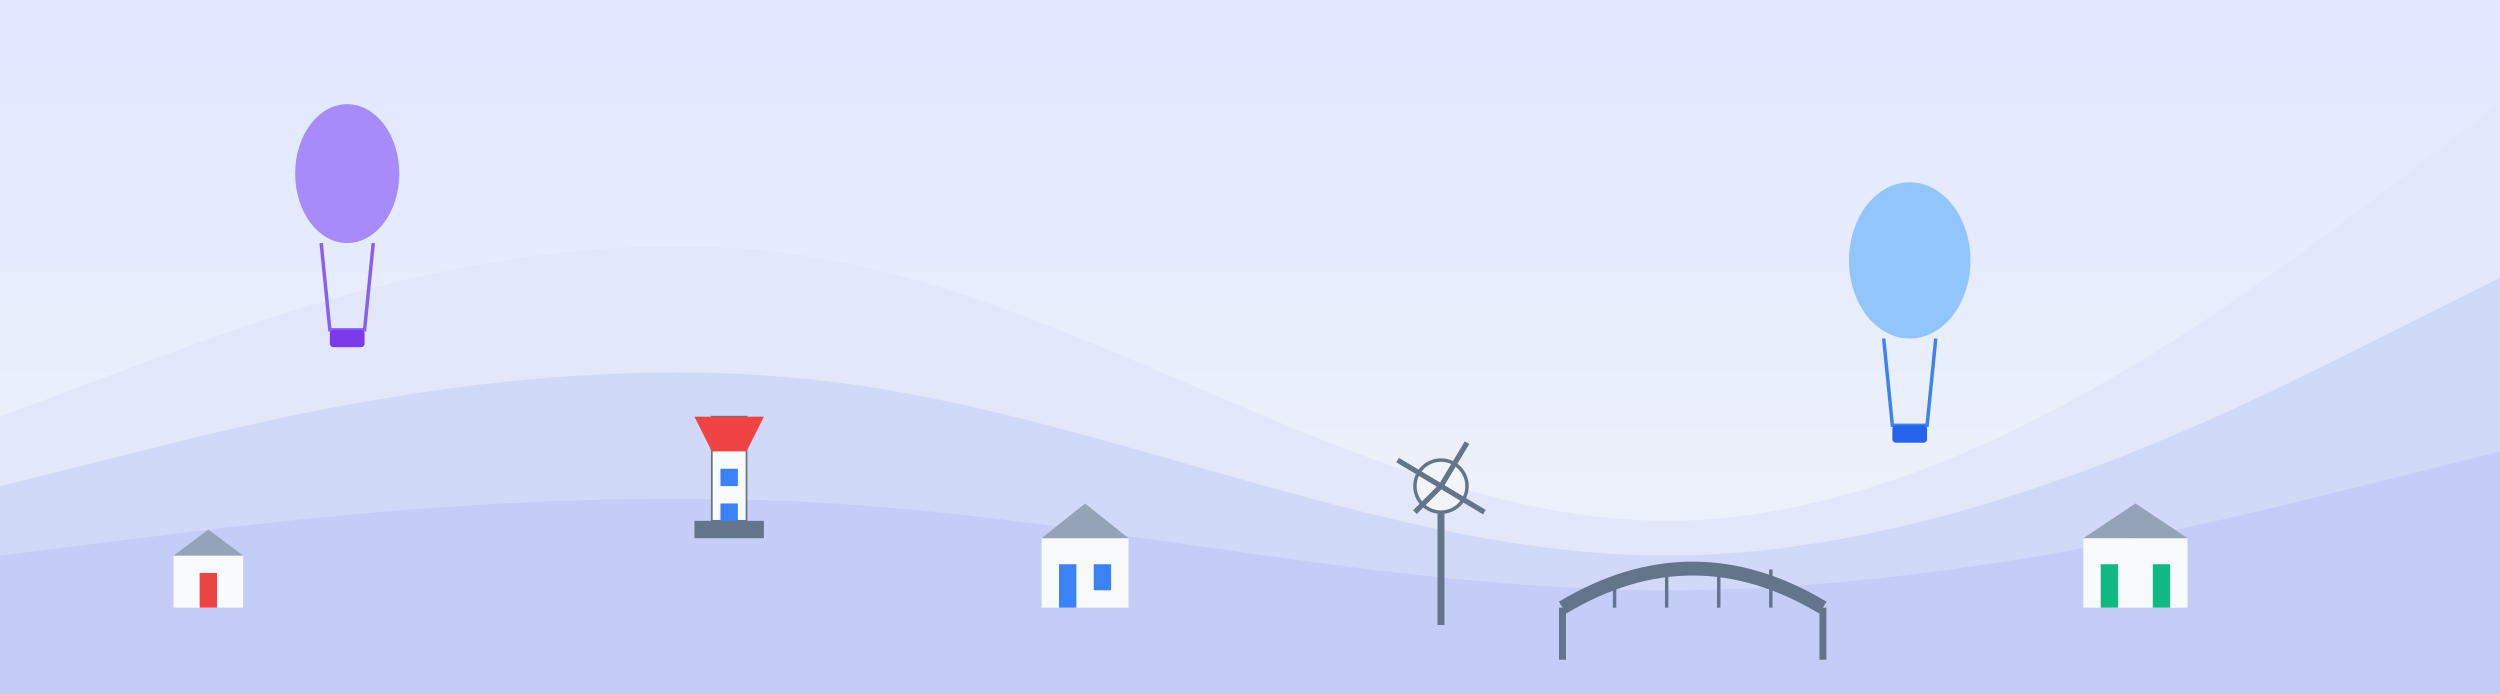 <svg width="1440" height="400" viewBox="0 0 1440 400" fill="none" xmlns="http://www.w3.org/2000/svg">
  <rect x="0" y="0" width="1440" height="400" fill="#333333" stroke="none"/>
  <!-- Sky background -->
  <rect width="1440" height="400" fill="url(#paint0_linear)" />
  
  <!-- Far Mountains -->
  <path d="M0 240L80 210C160 180 320 120 480 150C640 180 800 300 960 300C1120 300 1280 180 1360 120L1440 60V400H1360C1280 400 1120 400 960 400C800 400 640 400 480 400C320 400 160 400 80 400H0V240Z" fill="#E2E8F9" />
  
  <!-- Middle Mountains -->
  <path d="M0 280L80 260C160 240 320 200 480 220C640 240 800 320 960 320C1120 320 1280 240 1360 200L1440 160V400H1360C1280 400 1120 400 960 400C800 400 640 400 480 400C320 400 160 400 80 400H0V280Z" fill="#D1D9F8" />
  
  <!-- Foreground Hills -->
  <path d="M0 320L80 310C160 300 320 280 480 290C640 300 800 340 960 340C1120 340 1280 300 1360 280L1440 260V400H1360C1280 400 1120 400 960 400C800 400 640 400 480 400C320 400 160 400 80 400H0V320Z" fill="#C4CDF7" />
  
  <!-- Hot Air Balloons -->
  <g>
    <!-- Balloon 1 -->
    <ellipse cx="200" cy="100" rx="30" ry="40" fill="#A78BFA" />
    <path d="M185 140L190 190H210L215 140" stroke="#8B5CF6" stroke-width="2"/>
    <rect x="190" y="190" width="20" height="10" rx="2" fill="#7C3AED"/>
  </g>
  
  <g>
    <!-- Balloon 2 -->
    <ellipse cx="1100" cy="150" rx="35" ry="45" fill="#93C5FD" />
    <path d="M1085 195L1090 245H1110L1115 195" stroke="#3B82F6" stroke-width="2"/>
    <rect x="1090" y="245" width="20" height="10" rx="2" fill="#2563EB"/>
  </g>
  
  <!-- Windmill -->
  <g transform="translate(800, 280)">
    <rect x="28" y="0" width="4" height="80" fill="#64748B" />
    <circle cx="30" cy="0" r="15" fill="#F1F5F9" stroke="#64748B" stroke-width="2" />
    <path d="M30 0L45 -25" stroke="#64748B" stroke-width="3" />
    <path d="M30 0L5 -15" stroke="#64748B" stroke-width="3" />
    <path d="M30 0L15 15" stroke="#64748B" stroke-width="3" />
    <path d="M30 0L55 15" stroke="#64748B" stroke-width="3" />
  </g>
  
  <!-- Lighthouse -->
  <g transform="translate(400, 240)">
    <rect x="10" y="0" width="20" height="60" fill="#F9FAFB" stroke="#64748B" stroke-width="1" />
    <polygon points="0,0 40,0 30,20 10,20" fill="#EF4444" />
    <rect x="15" y="30" width="10" height="10" fill="#3B82F6" />
    <rect x="15" y="50" width="10" height="10" fill="#3B82F6" />
    <rect x="0" y="60" width="40" height="10" fill="#64748B" />
  </g>
  
  <!-- Houses -->
  <g transform="translate(600, 290)">
    <rect x="0" y="20" width="50" height="40" fill="#F9FAFB" />
    <polygon points="0,20 25,0 50,20" fill="#94A3B8" />
    <rect x="10" y="35" width="10" height="25" fill="#3B82F6" />
    <rect x="30" y="35" width="10" height="15" fill="#3B82F6" />
  </g>
  
  <g transform="translate(1200, 300)">
    <rect x="0" y="10" width="60" height="40" fill="#F9FAFB" />
    <polygon points="0,10 30,-10 60,10" fill="#94A3B8" />
    <rect x="10" y="25" width="10" height="25" fill="#10B981" />
    <rect x="40" y="25" width="10" height="25" fill="#10B981" />
  </g>
  
  <g transform="translate(100, 310)">
    <rect x="0" y="10" width="40" height="30" fill="#F9FAFB" />
    <polygon points="0,10 20,-5 40,10" fill="#94A3B8" />
    <rect x="15" y="20" width="10" height="20" fill="#EF4444" />
  </g>
  
  <!-- Bridge -->
  <g transform="translate(900, 320)">
    <path d="M0 30C50 0 100 0 150 30" stroke="#64748B" stroke-width="8" fill="none" />
    <path d="M0 30V60" stroke="#64748B" stroke-width="4" />
    <path d="M150 30V60" stroke="#64748B" stroke-width="4" />
    <path d="M30 15V30" stroke="#64748B" stroke-width="2" />
    <path d="M60 8V30" stroke="#64748B" stroke-width="2" />
    <path d="M90 5V30" stroke="#64748B" stroke-width="2" />
    <path d="M120 8V30" stroke="#64748B" stroke-width="2" />
  </g>
  
  <!-- Linear gradient for the sky -->
  <defs>
    <linearGradient id="paint0_linear" x1="720" y1="0" x2="720" y2="400" gradientUnits="userSpaceOnUse">
      <stop stop-color="#E0E7FF" />
      <stop offset="1" stop-color="#F1F5F9" />
    </linearGradient>
  </defs>
</svg> 
